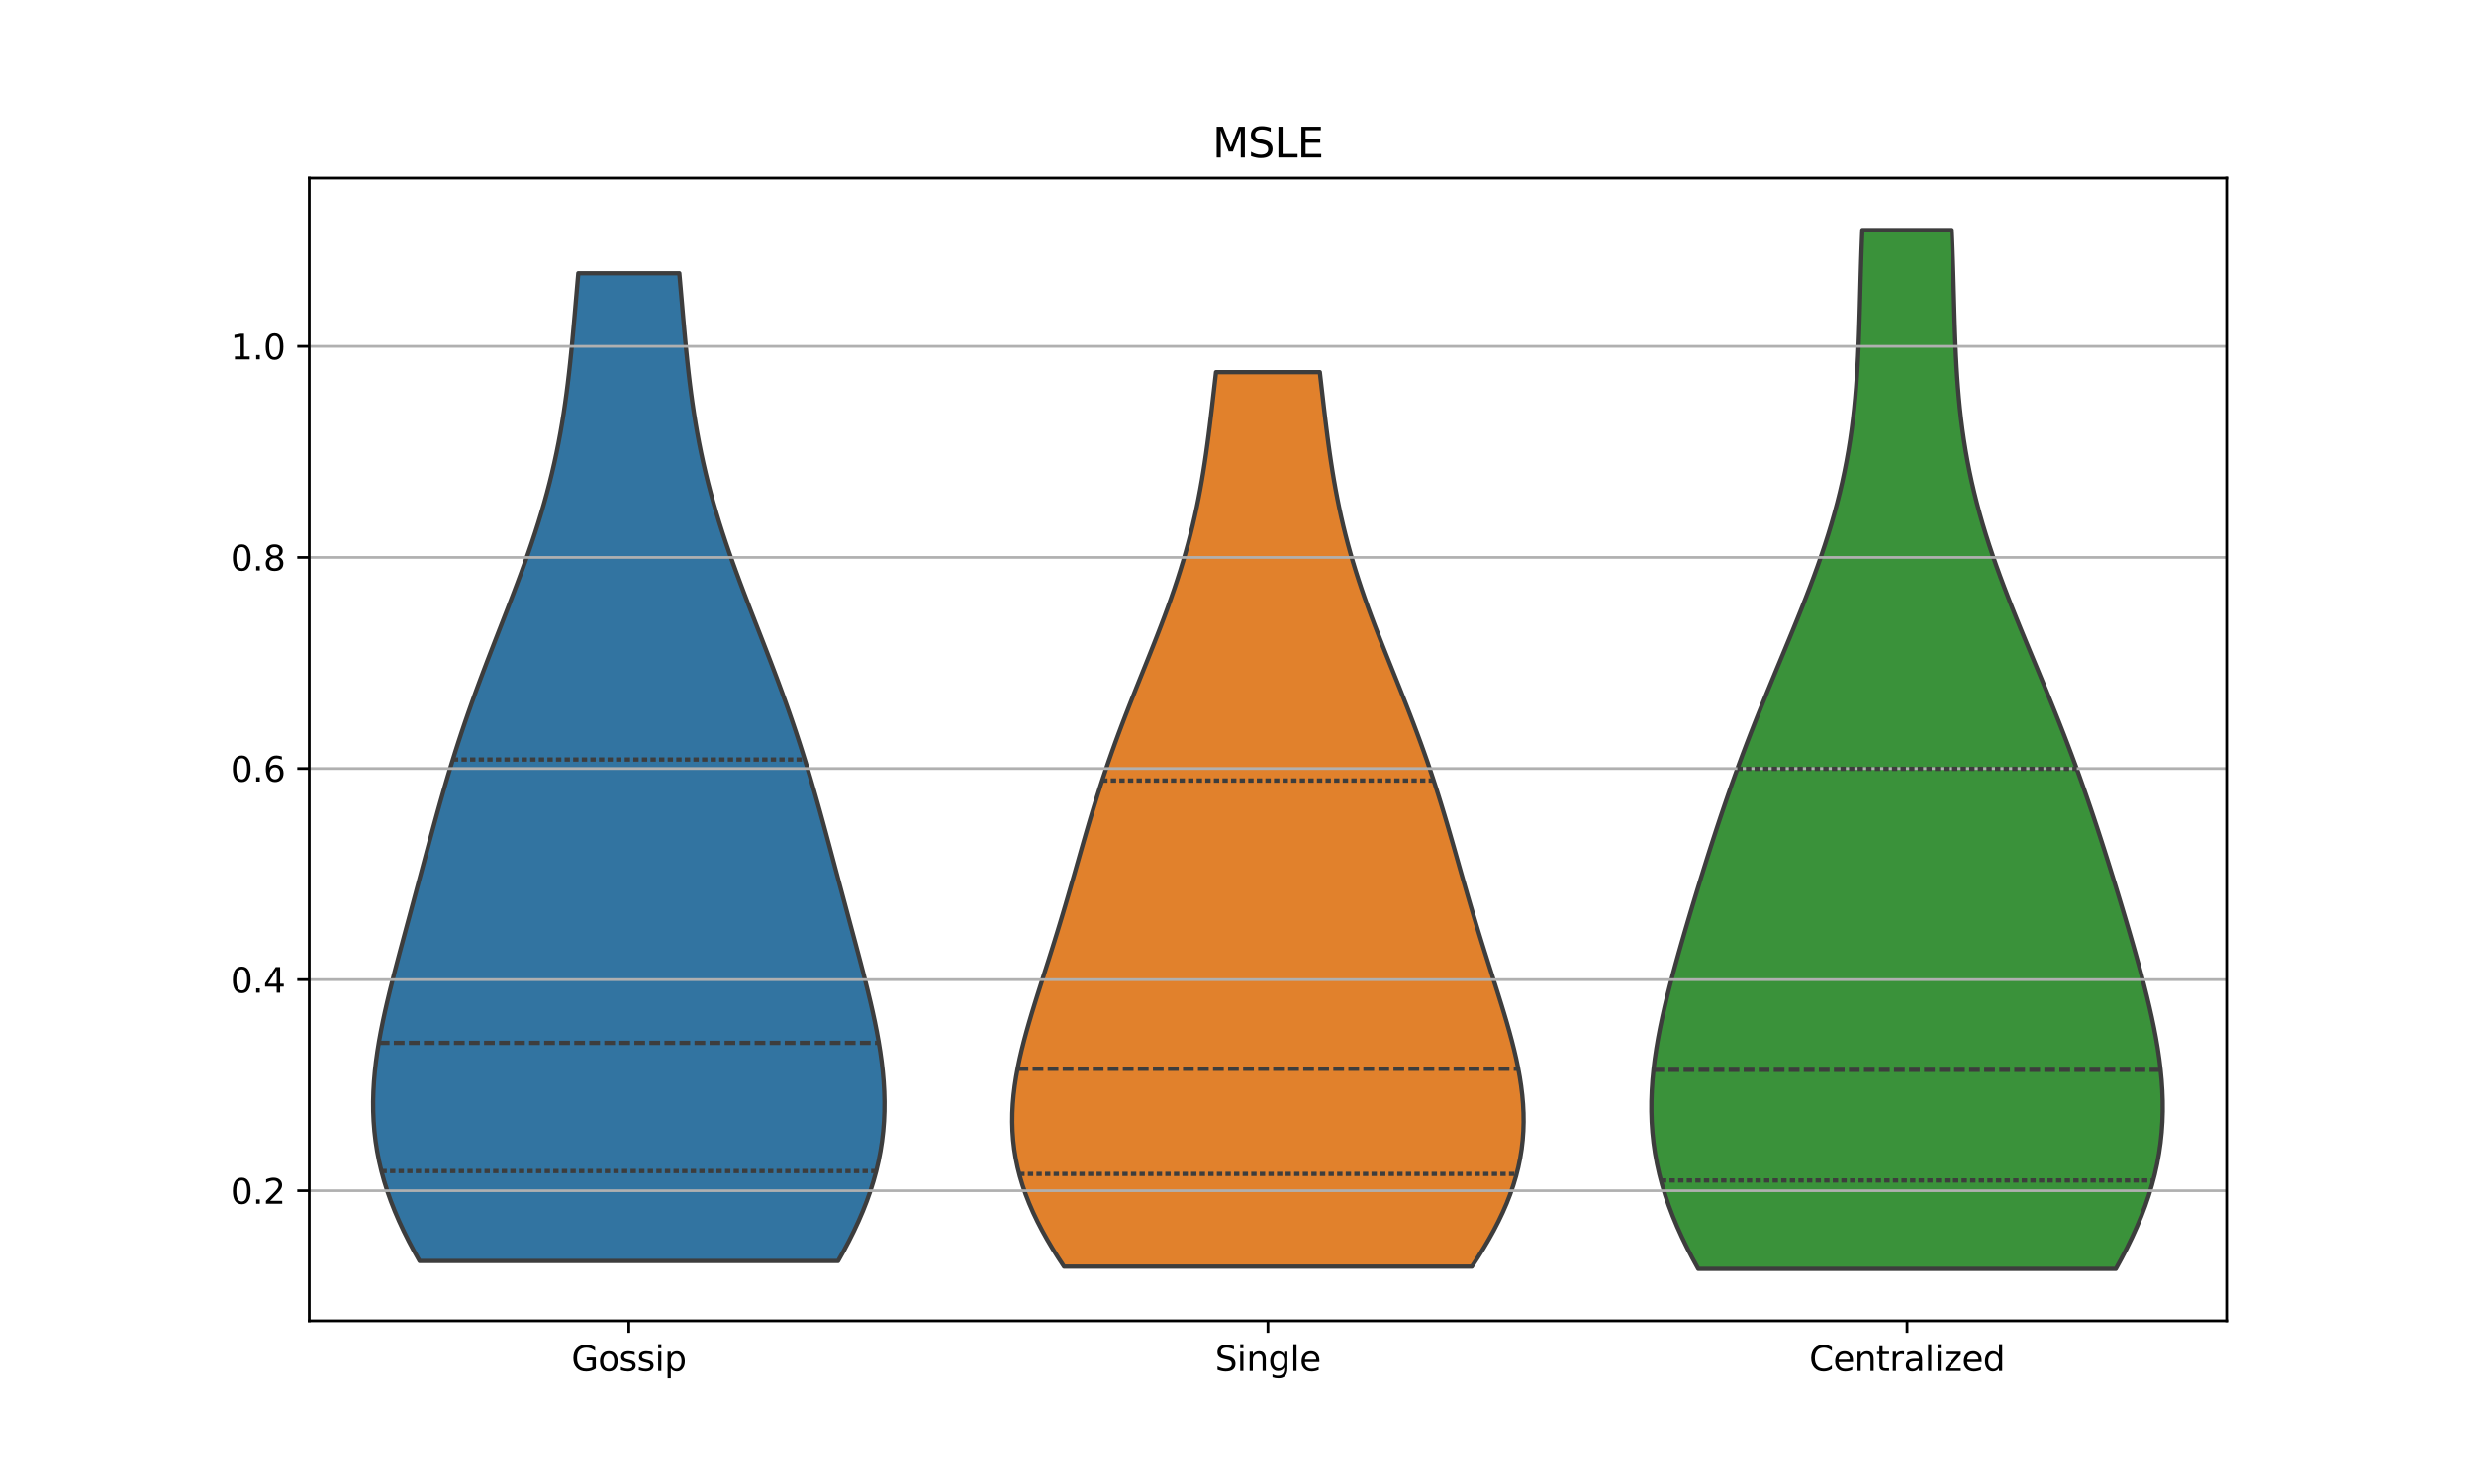 <?xml version="1.0" encoding="utf-8" standalone="no"?>
<!DOCTYPE svg PUBLIC "-//W3C//DTD SVG 1.1//EN"
  "http://www.w3.org/Graphics/SVG/1.1/DTD/svg11.dtd">
<svg xmlns:xlink="http://www.w3.org/1999/xlink" width="720pt" height="432pt" viewBox="0 0 720 432" xmlns="http://www.w3.org/2000/svg" version="1.1">
 <defs>
  <style type="text/css">*{stroke-linejoin: round; stroke-linecap: butt}</style>
 </defs>
 <g id="figure_1">
  <g id="patch_1">
   <path d="M 0 432 
L 720 432 
L 720 0 
L 0 0 
z
" style="fill: #ffffff"/>
  </g>
  <g id="axes_1">
   <g id="patch_2">
    <path d="M 90 384.48 
L 648 384.48 
L 648 51.84 
L 90 51.84 
z
" style="fill: #ffffff"/>
   </g>
   <g id="PolyCollection_1">
    <defs>
     <path id="m1685e75d1a" d="M 243.9 -64.921 
L 122.1 -64.921 
L 120.474 -67.825 
L 118.933 -70.729 
L 117.485 -73.634 
L 116.136 -76.538 
L 114.889 -79.442 
L 113.751 -82.347 
L 112.723 -85.251 
L 111.81 -88.155 
L 111.011 -91.06 
L 110.329 -93.964 
L 109.763 -96.869 
L 109.311 -99.773 
L 108.972 -102.677 
L 108.743 -105.582 
L 108.62 -108.486 
L 108.6 -111.39 
L 108.677 -114.295 
L 108.845 -117.199 
L 109.099 -120.103 
L 109.431 -123.008 
L 109.837 -125.912 
L 110.308 -128.817 
L 110.837 -131.721 
L 111.418 -134.625 
L 112.044 -137.53 
L 112.708 -140.434 
L 113.404 -143.338 
L 114.126 -146.243 
L 114.869 -149.147 
L 115.627 -152.051 
L 116.396 -154.956 
L 117.172 -157.86 
L 117.952 -160.765 
L 118.734 -163.669 
L 119.516 -166.573 
L 120.296 -169.478 
L 121.075 -172.382 
L 121.851 -175.286 
L 122.626 -178.191 
L 123.401 -181.095 
L 124.176 -183.999 
L 124.955 -186.904 
L 125.739 -189.808 
L 126.53 -192.712 
L 127.33 -195.617 
L 128.143 -198.521 
L 128.971 -201.426 
L 129.815 -204.33 
L 130.679 -207.234 
L 131.563 -210.139 
L 132.469 -213.043 
L 133.399 -215.947 
L 134.353 -218.852 
L 135.332 -221.756 
L 136.334 -224.66 
L 137.36 -227.565 
L 138.408 -230.469 
L 139.476 -233.374 
L 140.563 -236.278 
L 141.665 -239.182 
L 142.78 -242.087 
L 143.904 -244.991 
L 145.033 -247.895 
L 146.164 -250.8 
L 147.293 -253.704 
L 148.414 -256.608 
L 149.525 -259.513 
L 150.621 -262.417 
L 151.697 -265.322 
L 152.75 -268.226 
L 153.775 -271.13 
L 154.77 -274.035 
L 155.731 -276.939 
L 156.656 -279.843 
L 157.541 -282.748 
L 158.385 -285.652 
L 159.187 -288.556 
L 159.945 -291.461 
L 160.659 -294.365 
L 161.33 -297.269 
L 161.956 -300.174 
L 162.54 -303.078 
L 163.083 -305.983 
L 163.586 -308.887 
L 164.051 -311.791 
L 164.482 -314.696 
L 164.88 -317.6 
L 165.249 -320.504 
L 165.592 -323.409 
L 165.912 -326.313 
L 166.213 -329.217 
L 166.497 -332.122 
L 166.769 -335.026 
L 167.031 -337.931 
L 167.287 -340.835 
L 167.539 -343.739 
L 167.792 -346.644 
L 168.046 -349.548 
L 168.305 -352.452 
L 197.695 -352.452 
L 197.695 -352.452 
L 197.954 -349.548 
L 198.208 -346.644 
L 198.461 -343.739 
L 198.713 -340.835 
L 198.969 -337.931 
L 199.231 -335.026 
L 199.503 -332.122 
L 199.787 -329.217 
L 200.088 -326.313 
L 200.408 -323.409 
L 200.751 -320.504 
L 201.12 -317.6 
L 201.518 -314.696 
L 201.949 -311.791 
L 202.414 -308.887 
L 202.917 -305.983 
L 203.46 -303.078 
L 204.044 -300.174 
L 204.67 -297.269 
L 205.341 -294.365 
L 206.055 -291.461 
L 206.813 -288.556 
L 207.615 -285.652 
L 208.459 -282.748 
L 209.344 -279.843 
L 210.269 -276.939 
L 211.23 -274.035 
L 212.225 -271.13 
L 213.25 -268.226 
L 214.303 -265.322 
L 215.379 -262.417 
L 216.475 -259.513 
L 217.586 -256.608 
L 218.707 -253.704 
L 219.836 -250.8 
L 220.967 -247.895 
L 222.096 -244.991 
L 223.22 -242.087 
L 224.335 -239.182 
L 225.437 -236.278 
L 226.524 -233.374 
L 227.592 -230.469 
L 228.64 -227.565 
L 229.666 -224.66 
L 230.668 -221.756 
L 231.647 -218.852 
L 232.601 -215.947 
L 233.531 -213.043 
L 234.437 -210.139 
L 235.321 -207.234 
L 236.185 -204.33 
L 237.029 -201.426 
L 237.857 -198.521 
L 238.67 -195.617 
L 239.47 -192.712 
L 240.261 -189.808 
L 241.045 -186.904 
L 241.824 -183.999 
L 242.599 -181.095 
L 243.374 -178.191 
L 244.149 -175.286 
L 244.925 -172.382 
L 245.704 -169.478 
L 246.484 -166.573 
L 247.266 -163.669 
L 248.048 -160.765 
L 248.828 -157.86 
L 249.604 -154.956 
L 250.373 -152.051 
L 251.131 -149.147 
L 251.874 -146.243 
L 252.596 -143.338 
L 253.292 -140.434 
L 253.956 -137.53 
L 254.582 -134.625 
L 255.163 -131.721 
L 255.692 -128.817 
L 256.163 -125.912 
L 256.569 -123.008 
L 256.901 -120.103 
L 257.155 -117.199 
L 257.323 -114.295 
L 257.4 -111.39 
L 257.38 -108.486 
L 257.257 -105.582 
L 257.028 -102.677 
L 256.689 -99.773 
L 256.237 -96.869 
L 255.671 -93.964 
L 254.989 -91.06 
L 254.19 -88.155 
L 253.277 -85.251 
L 252.249 -82.347 
L 251.111 -79.442 
L 249.864 -76.538 
L 248.515 -73.634 
L 247.067 -70.729 
L 245.526 -67.825 
L 243.9 -64.921 
z
" style="stroke: #3d3d3d; stroke-width: 1.25"/>
    </defs>
    <g clip-path="url(#p9d9df68d31)">
     <use xlink:href="#m1685e75d1a" x="0" y="432" style="fill: #3274a1; stroke: #3d3d3d; stroke-width: 1.25"/>
    </g>
   </g>
   <g id="PolyCollection_2">
    <defs>
     <path id="m15b889b968" d="M 428.333 -63.295 
L 309.667 -63.295 
L 307.944 -65.925 
L 306.3 -68.555 
L 304.744 -71.185 
L 303.283 -73.815 
L 301.923 -76.445 
L 300.67 -79.075 
L 299.528 -81.705 
L 298.502 -84.335 
L 297.594 -86.965 
L 296.806 -89.595 
L 296.14 -92.225 
L 295.595 -94.855 
L 295.171 -97.485 
L 294.866 -100.115 
L 294.677 -102.745 
L 294.6 -105.375 
L 294.631 -108.005 
L 294.765 -110.635 
L 294.996 -113.265 
L 295.317 -115.895 
L 295.722 -118.525 
L 296.203 -121.155 
L 296.753 -123.785 
L 297.364 -126.415 
L 298.028 -129.045 
L 298.737 -131.675 
L 299.485 -134.305 
L 300.263 -136.935 
L 301.065 -139.565 
L 301.884 -142.195 
L 302.715 -144.825 
L 303.552 -147.455 
L 304.391 -150.085 
L 305.227 -152.715 
L 306.057 -155.345 
L 306.879 -157.975 
L 307.691 -160.605 
L 308.492 -163.235 
L 309.282 -165.866 
L 310.06 -168.496 
L 310.829 -171.126 
L 311.589 -173.756 
L 312.341 -176.386 
L 313.09 -179.016 
L 313.836 -181.646 
L 314.583 -184.276 
L 315.334 -186.906 
L 316.092 -189.536 
L 316.86 -192.166 
L 317.641 -194.796 
L 318.437 -197.426 
L 319.25 -200.056 
L 320.083 -202.686 
L 320.938 -205.316 
L 321.814 -207.946 
L 322.714 -210.576 
L 323.637 -213.206 
L 324.582 -215.836 
L 325.55 -218.466 
L 326.538 -221.096 
L 327.544 -223.726 
L 328.566 -226.356 
L 329.602 -228.986 
L 330.648 -231.616 
L 331.701 -234.246 
L 332.756 -236.876 
L 333.811 -239.506 
L 334.861 -242.136 
L 335.902 -244.766 
L 336.929 -247.396 
L 337.94 -250.026 
L 338.93 -252.656 
L 339.896 -255.286 
L 340.834 -257.916 
L 341.742 -260.546 
L 342.616 -263.176 
L 343.455 -265.806 
L 344.258 -268.436 
L 345.022 -271.066 
L 345.747 -273.696 
L 346.433 -276.326 
L 347.08 -278.956 
L 347.688 -281.586 
L 348.259 -284.216 
L 348.793 -286.846 
L 349.294 -289.476 
L 349.762 -292.106 
L 350.201 -294.736 
L 350.613 -297.366 
L 351.001 -299.996 
L 351.367 -302.626 
L 351.716 -305.256 
L 352.049 -307.886 
L 352.37 -310.516 
L 352.683 -313.146 
L 352.989 -315.776 
L 353.292 -318.406 
L 353.594 -321.036 
L 353.898 -323.667 
L 384.102 -323.667 
L 384.102 -323.667 
L 384.406 -321.036 
L 384.708 -318.406 
L 385.011 -315.776 
L 385.317 -313.146 
L 385.63 -310.516 
L 385.951 -307.886 
L 386.284 -305.256 
L 386.633 -302.626 
L 386.999 -299.996 
L 387.387 -297.366 
L 387.799 -294.736 
L 388.238 -292.106 
L 388.706 -289.476 
L 389.207 -286.846 
L 389.741 -284.216 
L 390.312 -281.586 
L 390.92 -278.956 
L 391.567 -276.326 
L 392.253 -273.696 
L 392.978 -271.066 
L 393.742 -268.436 
L 394.545 -265.806 
L 395.384 -263.176 
L 396.258 -260.546 
L 397.166 -257.916 
L 398.104 -255.286 
L 399.07 -252.656 
L 400.06 -250.026 
L 401.071 -247.396 
L 402.098 -244.766 
L 403.139 -242.136 
L 404.189 -239.506 
L 405.244 -236.876 
L 406.299 -234.246 
L 407.352 -231.616 
L 408.398 -228.986 
L 409.434 -226.356 
L 410.456 -223.726 
L 411.462 -221.096 
L 412.45 -218.466 
L 413.418 -215.836 
L 414.363 -213.206 
L 415.286 -210.576 
L 416.186 -207.946 
L 417.062 -205.316 
L 417.917 -202.686 
L 418.75 -200.056 
L 419.563 -197.426 
L 420.359 -194.796 
L 421.14 -192.166 
L 421.908 -189.536 
L 422.666 -186.906 
L 423.417 -184.276 
L 424.164 -181.646 
L 424.91 -179.016 
L 425.659 -176.386 
L 426.411 -173.756 
L 427.171 -171.126 
L 427.94 -168.496 
L 428.718 -165.866 
L 429.508 -163.235 
L 430.309 -160.605 
L 431.121 -157.975 
L 431.943 -155.345 
L 432.773 -152.715 
L 433.609 -150.085 
L 434.448 -147.455 
L 435.285 -144.825 
L 436.116 -142.195 
L 436.935 -139.565 
L 437.737 -136.935 
L 438.515 -134.305 
L 439.263 -131.675 
L 439.972 -129.045 
L 440.636 -126.415 
L 441.247 -123.785 
L 441.797 -121.155 
L 442.278 -118.525 
L 442.683 -115.895 
L 443.004 -113.265 
L 443.235 -110.635 
L 443.369 -108.005 
L 443.4 -105.375 
L 443.323 -102.745 
L 443.134 -100.115 
L 442.829 -97.485 
L 442.405 -94.855 
L 441.86 -92.225 
L 441.194 -89.595 
L 440.406 -86.965 
L 439.498 -84.335 
L 438.472 -81.705 
L 437.33 -79.075 
L 436.077 -76.445 
L 434.717 -73.815 
L 433.256 -71.185 
L 431.7 -68.555 
L 430.056 -65.925 
L 428.333 -63.295 
z
" style="stroke: #3d3d3d; stroke-width: 1.25"/>
    </defs>
    <g clip-path="url(#p9d9df68d31)">
     <use xlink:href="#m15b889b968" x="0" y="432" style="fill: #e1812c; stroke: #3d3d3d; stroke-width: 1.25"/>
    </g>
   </g>
   <g id="PolyCollection_3">
    <defs>
     <path id="m16249aee80" d="M 615.762 -62.64 
L 494.238 -62.64 
L 492.568 -65.695 
L 490.987 -68.749 
L 489.503 -71.804 
L 488.121 -74.858 
L 486.848 -77.913 
L 485.688 -80.967 
L 484.644 -84.022 
L 483.719 -87.076 
L 482.915 -90.131 
L 482.232 -93.185 
L 481.671 -96.24 
L 481.23 -99.295 
L 480.906 -102.349 
L 480.698 -105.404 
L 480.6 -108.458 
L 480.609 -111.513 
L 480.719 -114.567 
L 480.924 -117.622 
L 481.218 -120.676 
L 481.596 -123.731 
L 482.049 -126.785 
L 482.571 -129.84 
L 483.156 -132.895 
L 483.796 -135.949 
L 484.485 -139.004 
L 485.216 -142.058 
L 485.985 -145.113 
L 486.785 -148.167 
L 487.612 -151.222 
L 488.461 -154.276 
L 489.328 -157.331 
L 490.211 -160.385 
L 491.107 -163.44 
L 492.015 -166.495 
L 492.933 -169.549 
L 493.86 -172.604 
L 494.797 -175.658 
L 495.743 -178.713 
L 496.7 -181.767 
L 497.669 -184.822 
L 498.65 -187.876 
L 499.646 -190.931 
L 500.657 -193.985 
L 501.686 -197.04 
L 502.734 -200.095 
L 503.801 -203.149 
L 504.89 -206.204 
L 506 -209.258 
L 507.132 -212.313 
L 508.286 -215.367 
L 509.461 -218.422 
L 510.656 -221.476 
L 511.87 -224.531 
L 513.101 -227.585 
L 514.346 -230.64 
L 515.602 -233.695 
L 516.865 -236.749 
L 518.134 -239.804 
L 519.402 -242.858 
L 520.666 -245.913 
L 521.921 -248.967 
L 523.163 -252.022 
L 524.387 -255.076 
L 525.588 -258.131 
L 526.762 -261.185 
L 527.904 -264.24 
L 529.01 -267.295 
L 530.076 -270.349 
L 531.098 -273.404 
L 532.073 -276.458 
L 532.999 -279.513 
L 533.872 -282.567 
L 534.692 -285.622 
L 535.457 -288.676 
L 536.166 -291.731 
L 536.819 -294.785 
L 537.417 -297.84 
L 537.959 -300.895 
L 538.449 -303.949 
L 538.887 -307.004 
L 539.276 -310.058 
L 539.619 -313.113 
L 539.918 -316.167 
L 540.178 -319.222 
L 540.402 -322.276 
L 540.593 -325.331 
L 540.757 -328.385 
L 540.897 -331.44 
L 541.017 -334.495 
L 541.122 -337.549 
L 541.215 -340.604 
L 541.301 -343.658 
L 541.384 -346.713 
L 541.467 -349.767 
L 541.554 -352.822 
L 541.647 -355.876 
L 541.75 -358.931 
L 541.866 -361.985 
L 541.996 -365.04 
L 568.004 -365.04 
L 568.004 -365.04 
L 568.134 -361.985 
L 568.25 -358.931 
L 568.353 -355.876 
L 568.446 -352.822 
L 568.533 -349.767 
L 568.616 -346.713 
L 568.699 -343.658 
L 568.785 -340.604 
L 568.878 -337.549 
L 568.983 -334.495 
L 569.103 -331.44 
L 569.243 -328.385 
L 569.407 -325.331 
L 569.598 -322.276 
L 569.822 -319.222 
L 570.082 -316.167 
L 570.381 -313.113 
L 570.724 -310.058 
L 571.113 -307.004 
L 571.551 -303.949 
L 572.041 -300.895 
L 572.583 -297.84 
L 573.181 -294.785 
L 573.834 -291.731 
L 574.543 -288.676 
L 575.308 -285.622 
L 576.128 -282.567 
L 577.001 -279.513 
L 577.927 -276.458 
L 578.902 -273.404 
L 579.924 -270.349 
L 580.99 -267.295 
L 582.096 -264.24 
L 583.238 -261.185 
L 584.412 -258.131 
L 585.613 -255.076 
L 586.837 -252.022 
L 588.079 -248.967 
L 589.334 -245.913 
L 590.598 -242.858 
L 591.866 -239.804 
L 593.135 -236.749 
L 594.398 -233.695 
L 595.654 -230.64 
L 596.899 -227.585 
L 598.13 -224.531 
L 599.344 -221.476 
L 600.539 -218.422 
L 601.714 -215.367 
L 602.868 -212.313 
L 604 -209.258 
L 605.11 -206.204 
L 606.199 -203.149 
L 607.266 -200.095 
L 608.314 -197.04 
L 609.343 -193.985 
L 610.354 -190.931 
L 611.35 -187.876 
L 612.331 -184.822 
L 613.3 -181.767 
L 614.257 -178.713 
L 615.203 -175.658 
L 616.14 -172.604 
L 617.067 -169.549 
L 617.985 -166.495 
L 618.893 -163.44 
L 619.789 -160.385 
L 620.672 -157.331 
L 621.539 -154.276 
L 622.388 -151.222 
L 623.215 -148.167 
L 624.015 -145.113 
L 624.784 -142.058 
L 625.515 -139.004 
L 626.204 -135.949 
L 626.844 -132.895 
L 627.429 -129.84 
L 627.951 -126.785 
L 628.404 -123.731 
L 628.782 -120.676 
L 629.076 -117.622 
L 629.281 -114.567 
L 629.391 -111.513 
L 629.4 -108.458 
L 629.302 -105.404 
L 629.094 -102.349 
L 628.77 -99.295 
L 628.329 -96.24 
L 627.768 -93.185 
L 627.085 -90.131 
L 626.281 -87.076 
L 625.356 -84.022 
L 624.312 -80.967 
L 623.152 -77.913 
L 621.879 -74.858 
L 620.497 -71.804 
L 619.013 -68.749 
L 617.432 -65.695 
L 615.762 -62.64 
z
" style="stroke: #3d3d3d; stroke-width: 1.25"/>
    </defs>
    <g clip-path="url(#p9d9df68d31)">
     <use xlink:href="#m16249aee80" x="0" y="432" style="fill: #3a923a; stroke: #3d3d3d; stroke-width: 1.25"/>
    </g>
   </g>
   <g id="matplotlib.axis_1">
    <g id="xtick_1">
     <g id="line2d_1">
      <defs>
       <path id="m1888a1bd02" d="M 0 0 
L 0 3.5 
" style="stroke: #000000; stroke-width: 0.8"/>
      </defs>
      <g>
       <use xlink:href="#m1888a1bd02" x="183" y="384.48" style="stroke: #000000; stroke-width: 0.8"/>
      </g>
     </g>
     <g id="text_1">
      <!-- Gossip -->
      <g transform="translate(166.294 399.078) scale(0.1 -0.1)">
       <defs>
        <path id="DejaVuSans-47" d="M 3809 666 
L 3809 1919 
L 2778 1919 
L 2778 2438 
L 4434 2438 
L 4434 434 
Q 4069 175 3628 42 
Q 3188 -91 2688 -91 
Q 1594 -91 976 548 
Q 359 1188 359 2328 
Q 359 3472 976 4111 
Q 1594 4750 2688 4750 
Q 3144 4750 3555 4637 
Q 3966 4525 4313 4306 
L 4313 3634 
Q 3963 3931 3569 4081 
Q 3175 4231 2741 4231 
Q 1884 4231 1454 3753 
Q 1025 3275 1025 2328 
Q 1025 1384 1454 906 
Q 1884 428 2741 428 
Q 3075 428 3337 486 
Q 3600 544 3809 666 
z
" transform="scale(0.016)"/>
        <path id="DejaVuSans-6f" d="M 1959 3097 
Q 1497 3097 1228 2736 
Q 959 2375 959 1747 
Q 959 1119 1226 758 
Q 1494 397 1959 397 
Q 2419 397 2687 759 
Q 2956 1122 2956 1747 
Q 2956 2369 2687 2733 
Q 2419 3097 1959 3097 
z
M 1959 3584 
Q 2709 3584 3137 3096 
Q 3566 2609 3566 1747 
Q 3566 888 3137 398 
Q 2709 -91 1959 -91 
Q 1206 -91 779 398 
Q 353 888 353 1747 
Q 353 2609 779 3096 
Q 1206 3584 1959 3584 
z
" transform="scale(0.016)"/>
        <path id="DejaVuSans-73" d="M 2834 3397 
L 2834 2853 
Q 2591 2978 2328 3040 
Q 2066 3103 1784 3103 
Q 1356 3103 1142 2972 
Q 928 2841 928 2578 
Q 928 2378 1081 2264 
Q 1234 2150 1697 2047 
L 1894 2003 
Q 2506 1872 2764 1633 
Q 3022 1394 3022 966 
Q 3022 478 2636 193 
Q 2250 -91 1575 -91 
Q 1294 -91 989 -36 
Q 684 19 347 128 
L 347 722 
Q 666 556 975 473 
Q 1284 391 1588 391 
Q 1994 391 2212 530 
Q 2431 669 2431 922 
Q 2431 1156 2273 1281 
Q 2116 1406 1581 1522 
L 1381 1569 
Q 847 1681 609 1914 
Q 372 2147 372 2553 
Q 372 3047 722 3315 
Q 1072 3584 1716 3584 
Q 2034 3584 2315 3537 
Q 2597 3491 2834 3397 
z
" transform="scale(0.016)"/>
        <path id="DejaVuSans-69" d="M 603 3500 
L 1178 3500 
L 1178 0 
L 603 0 
L 603 3500 
z
M 603 4863 
L 1178 4863 
L 1178 4134 
L 603 4134 
L 603 4863 
z
" transform="scale(0.016)"/>
        <path id="DejaVuSans-70" d="M 1159 525 
L 1159 -1331 
L 581 -1331 
L 581 3500 
L 1159 3500 
L 1159 2969 
Q 1341 3281 1617 3432 
Q 1894 3584 2278 3584 
Q 2916 3584 3314 3078 
Q 3713 2572 3713 1747 
Q 3713 922 3314 415 
Q 2916 -91 2278 -91 
Q 1894 -91 1617 61 
Q 1341 213 1159 525 
z
M 3116 1747 
Q 3116 2381 2855 2742 
Q 2594 3103 2138 3103 
Q 1681 3103 1420 2742 
Q 1159 2381 1159 1747 
Q 1159 1113 1420 752 
Q 1681 391 2138 391 
Q 2594 391 2855 752 
Q 3116 1113 3116 1747 
z
" transform="scale(0.016)"/>
       </defs>
       <use xlink:href="#DejaVuSans-47"/>
       <use xlink:href="#DejaVuSans-6f" x="77.49"/>
       <use xlink:href="#DejaVuSans-73" x="138.672"/>
       <use xlink:href="#DejaVuSans-73" x="190.771"/>
       <use xlink:href="#DejaVuSans-69" x="242.871"/>
       <use xlink:href="#DejaVuSans-70" x="270.654"/>
      </g>
     </g>
    </g>
    <g id="xtick_2">
     <g id="line2d_2">
      <g>
       <use xlink:href="#m1888a1bd02" x="369" y="384.48" style="stroke: #000000; stroke-width: 0.8"/>
      </g>
     </g>
     <g id="text_2">
      <!-- Single -->
      <g transform="translate(353.628 399.078) scale(0.1 -0.1)">
       <defs>
        <path id="DejaVuSans-53" d="M 3425 4513 
L 3425 3897 
Q 3066 4069 2747 4153 
Q 2428 4238 2131 4238 
Q 1616 4238 1336 4038 
Q 1056 3838 1056 3469 
Q 1056 3159 1242 3001 
Q 1428 2844 1947 2747 
L 2328 2669 
Q 3034 2534 3370 2195 
Q 3706 1856 3706 1288 
Q 3706 609 3251 259 
Q 2797 -91 1919 -91 
Q 1588 -91 1214 -16 
Q 841 59 441 206 
L 441 856 
Q 825 641 1194 531 
Q 1563 422 1919 422 
Q 2459 422 2753 634 
Q 3047 847 3047 1241 
Q 3047 1584 2836 1778 
Q 2625 1972 2144 2069 
L 1759 2144 
Q 1053 2284 737 2584 
Q 422 2884 422 3419 
Q 422 4038 858 4394 
Q 1294 4750 2059 4750 
Q 2388 4750 2728 4690 
Q 3069 4631 3425 4513 
z
" transform="scale(0.016)"/>
        <path id="DejaVuSans-6e" d="M 3513 2113 
L 3513 0 
L 2938 0 
L 2938 2094 
Q 2938 2591 2744 2837 
Q 2550 3084 2163 3084 
Q 1697 3084 1428 2787 
Q 1159 2491 1159 1978 
L 1159 0 
L 581 0 
L 581 3500 
L 1159 3500 
L 1159 2956 
Q 1366 3272 1645 3428 
Q 1925 3584 2291 3584 
Q 2894 3584 3203 3211 
Q 3513 2838 3513 2113 
z
" transform="scale(0.016)"/>
        <path id="DejaVuSans-67" d="M 2906 1791 
Q 2906 2416 2648 2759 
Q 2391 3103 1925 3103 
Q 1463 3103 1205 2759 
Q 947 2416 947 1791 
Q 947 1169 1205 825 
Q 1463 481 1925 481 
Q 2391 481 2648 825 
Q 2906 1169 2906 1791 
z
M 3481 434 
Q 3481 -459 3084 -895 
Q 2688 -1331 1869 -1331 
Q 1566 -1331 1297 -1286 
Q 1028 -1241 775 -1147 
L 775 -588 
Q 1028 -725 1275 -790 
Q 1522 -856 1778 -856 
Q 2344 -856 2625 -561 
Q 2906 -266 2906 331 
L 2906 616 
Q 2728 306 2450 153 
Q 2172 0 1784 0 
Q 1141 0 747 490 
Q 353 981 353 1791 
Q 353 2603 747 3093 
Q 1141 3584 1784 3584 
Q 2172 3584 2450 3431 
Q 2728 3278 2906 2969 
L 2906 3500 
L 3481 3500 
L 3481 434 
z
" transform="scale(0.016)"/>
        <path id="DejaVuSans-6c" d="M 603 4863 
L 1178 4863 
L 1178 0 
L 603 0 
L 603 4863 
z
" transform="scale(0.016)"/>
        <path id="DejaVuSans-65" d="M 3597 1894 
L 3597 1613 
L 953 1613 
Q 991 1019 1311 708 
Q 1631 397 2203 397 
Q 2534 397 2845 478 
Q 3156 559 3463 722 
L 3463 178 
Q 3153 47 2828 -22 
Q 2503 -91 2169 -91 
Q 1331 -91 842 396 
Q 353 884 353 1716 
Q 353 2575 817 3079 
Q 1281 3584 2069 3584 
Q 2775 3584 3186 3129 
Q 3597 2675 3597 1894 
z
M 3022 2063 
Q 3016 2534 2758 2815 
Q 2500 3097 2075 3097 
Q 1594 3097 1305 2825 
Q 1016 2553 972 2059 
L 3022 2063 
z
" transform="scale(0.016)"/>
       </defs>
       <use xlink:href="#DejaVuSans-53"/>
       <use xlink:href="#DejaVuSans-69" x="63.477"/>
       <use xlink:href="#DejaVuSans-6e" x="91.26"/>
       <use xlink:href="#DejaVuSans-67" x="154.639"/>
       <use xlink:href="#DejaVuSans-6c" x="218.115"/>
       <use xlink:href="#DejaVuSans-65" x="245.898"/>
      </g>
     </g>
    </g>
    <g id="xtick_3">
     <g id="line2d_3">
      <g>
       <use xlink:href="#m1888a1bd02" x="555" y="384.48" style="stroke: #000000; stroke-width: 0.8"/>
      </g>
     </g>
     <g id="text_3">
      <!-- Centralized -->
      <g transform="translate(526.53 399.078) scale(0.1 -0.1)">
       <defs>
        <path id="DejaVuSans-43" d="M 4122 4306 
L 4122 3641 
Q 3803 3938 3442 4084 
Q 3081 4231 2675 4231 
Q 1875 4231 1450 3742 
Q 1025 3253 1025 2328 
Q 1025 1406 1450 917 
Q 1875 428 2675 428 
Q 3081 428 3442 575 
Q 3803 722 4122 1019 
L 4122 359 
Q 3791 134 3420 21 
Q 3050 -91 2638 -91 
Q 1578 -91 968 557 
Q 359 1206 359 2328 
Q 359 3453 968 4101 
Q 1578 4750 2638 4750 
Q 3056 4750 3426 4639 
Q 3797 4528 4122 4306 
z
" transform="scale(0.016)"/>
        <path id="DejaVuSans-74" d="M 1172 4494 
L 1172 3500 
L 2356 3500 
L 2356 3053 
L 1172 3053 
L 1172 1153 
Q 1172 725 1289 603 
Q 1406 481 1766 481 
L 2356 481 
L 2356 0 
L 1766 0 
Q 1100 0 847 248 
Q 594 497 594 1153 
L 594 3053 
L 172 3053 
L 172 3500 
L 594 3500 
L 594 4494 
L 1172 4494 
z
" transform="scale(0.016)"/>
        <path id="DejaVuSans-72" d="M 2631 2963 
Q 2534 3019 2420 3045 
Q 2306 3072 2169 3072 
Q 1681 3072 1420 2755 
Q 1159 2438 1159 1844 
L 1159 0 
L 581 0 
L 581 3500 
L 1159 3500 
L 1159 2956 
Q 1341 3275 1631 3429 
Q 1922 3584 2338 3584 
Q 2397 3584 2469 3576 
Q 2541 3569 2628 3553 
L 2631 2963 
z
" transform="scale(0.016)"/>
        <path id="DejaVuSans-61" d="M 2194 1759 
Q 1497 1759 1228 1600 
Q 959 1441 959 1056 
Q 959 750 1161 570 
Q 1363 391 1709 391 
Q 2188 391 2477 730 
Q 2766 1069 2766 1631 
L 2766 1759 
L 2194 1759 
z
M 3341 1997 
L 3341 0 
L 2766 0 
L 2766 531 
Q 2569 213 2275 61 
Q 1981 -91 1556 -91 
Q 1019 -91 701 211 
Q 384 513 384 1019 
Q 384 1609 779 1909 
Q 1175 2209 1959 2209 
L 2766 2209 
L 2766 2266 
Q 2766 2663 2505 2880 
Q 2244 3097 1772 3097 
Q 1472 3097 1187 3025 
Q 903 2953 641 2809 
L 641 3341 
Q 956 3463 1253 3523 
Q 1550 3584 1831 3584 
Q 2591 3584 2966 3190 
Q 3341 2797 3341 1997 
z
" transform="scale(0.016)"/>
        <path id="DejaVuSans-7a" d="M 353 3500 
L 3084 3500 
L 3084 2975 
L 922 459 
L 3084 459 
L 3084 0 
L 275 0 
L 275 525 
L 2438 3041 
L 353 3041 
L 353 3500 
z
" transform="scale(0.016)"/>
        <path id="DejaVuSans-64" d="M 2906 2969 
L 2906 4863 
L 3481 4863 
L 3481 0 
L 2906 0 
L 2906 525 
Q 2725 213 2448 61 
Q 2172 -91 1784 -91 
Q 1150 -91 751 415 
Q 353 922 353 1747 
Q 353 2572 751 3078 
Q 1150 3584 1784 3584 
Q 2172 3584 2448 3432 
Q 2725 3281 2906 2969 
z
M 947 1747 
Q 947 1113 1208 752 
Q 1469 391 1925 391 
Q 2381 391 2643 752 
Q 2906 1113 2906 1747 
Q 2906 2381 2643 2742 
Q 2381 3103 1925 3103 
Q 1469 3103 1208 2742 
Q 947 2381 947 1747 
z
" transform="scale(0.016)"/>
       </defs>
       <use xlink:href="#DejaVuSans-43"/>
       <use xlink:href="#DejaVuSans-65" x="69.824"/>
       <use xlink:href="#DejaVuSans-6e" x="131.348"/>
       <use xlink:href="#DejaVuSans-74" x="194.727"/>
       <use xlink:href="#DejaVuSans-72" x="233.936"/>
       <use xlink:href="#DejaVuSans-61" x="275.049"/>
       <use xlink:href="#DejaVuSans-6c" x="336.328"/>
       <use xlink:href="#DejaVuSans-69" x="364.111"/>
       <use xlink:href="#DejaVuSans-7a" x="391.895"/>
       <use xlink:href="#DejaVuSans-65" x="444.385"/>
       <use xlink:href="#DejaVuSans-64" x="505.908"/>
      </g>
     </g>
    </g>
   </g>
   <g id="matplotlib.axis_2">
    <g id="ytick_1">
     <g id="line2d_4">
      <path d="M 90 346.627 
L 648 346.627 
" clip-path="url(#p9d9df68d31)" style="fill: none; stroke: #b0b0b0; stroke-width: 0.8; stroke-linecap: square"/>
     </g>
     <g id="line2d_5">
      <defs>
       <path id="m0c7ad3416f" d="M 0 0 
L -3.5 0 
" style="stroke: #000000; stroke-width: 0.8"/>
      </defs>
      <g>
       <use xlink:href="#m0c7ad3416f" x="90" y="346.627" style="stroke: #000000; stroke-width: 0.8"/>
      </g>
     </g>
     <g id="text_4">
      <!-- 0.2 -->
      <g transform="translate(67.097 350.426) scale(0.1 -0.1)">
       <defs>
        <path id="DejaVuSans-30" d="M 2034 4250 
Q 1547 4250 1301 3770 
Q 1056 3291 1056 2328 
Q 1056 1369 1301 889 
Q 1547 409 2034 409 
Q 2525 409 2770 889 
Q 3016 1369 3016 2328 
Q 3016 3291 2770 3770 
Q 2525 4250 2034 4250 
z
M 2034 4750 
Q 2819 4750 3233 4129 
Q 3647 3509 3647 2328 
Q 3647 1150 3233 529 
Q 2819 -91 2034 -91 
Q 1250 -91 836 529 
Q 422 1150 422 2328 
Q 422 3509 836 4129 
Q 1250 4750 2034 4750 
z
" transform="scale(0.016)"/>
        <path id="DejaVuSans-2e" d="M 684 794 
L 1344 794 
L 1344 0 
L 684 0 
L 684 794 
z
" transform="scale(0.016)"/>
        <path id="DejaVuSans-32" d="M 1228 531 
L 3431 531 
L 3431 0 
L 469 0 
L 469 531 
Q 828 903 1448 1529 
Q 2069 2156 2228 2338 
Q 2531 2678 2651 2914 
Q 2772 3150 2772 3378 
Q 2772 3750 2511 3984 
Q 2250 4219 1831 4219 
Q 1534 4219 1204 4116 
Q 875 4013 500 3803 
L 500 4441 
Q 881 4594 1212 4672 
Q 1544 4750 1819 4750 
Q 2544 4750 2975 4387 
Q 3406 4025 3406 3419 
Q 3406 3131 3298 2873 
Q 3191 2616 2906 2266 
Q 2828 2175 2409 1742 
Q 1991 1309 1228 531 
z
" transform="scale(0.016)"/>
       </defs>
       <use xlink:href="#DejaVuSans-30"/>
       <use xlink:href="#DejaVuSans-2e" x="63.623"/>
       <use xlink:href="#DejaVuSans-32" x="95.41"/>
      </g>
     </g>
    </g>
    <g id="ytick_2">
     <g id="line2d_6">
      <path d="M 90 285.174 
L 648 285.174 
" clip-path="url(#p9d9df68d31)" style="fill: none; stroke: #b0b0b0; stroke-width: 0.8; stroke-linecap: square"/>
     </g>
     <g id="line2d_7">
      <g>
       <use xlink:href="#m0c7ad3416f" x="90" y="285.174" style="stroke: #000000; stroke-width: 0.8"/>
      </g>
     </g>
     <g id="text_5">
      <!-- 0.4 -->
      <g transform="translate(67.097 288.973) scale(0.1 -0.1)">
       <defs>
        <path id="DejaVuSans-34" d="M 2419 4116 
L 825 1625 
L 2419 1625 
L 2419 4116 
z
M 2253 4666 
L 3047 4666 
L 3047 1625 
L 3713 1625 
L 3713 1100 
L 3047 1100 
L 3047 0 
L 2419 0 
L 2419 1100 
L 313 1100 
L 313 1709 
L 2253 4666 
z
" transform="scale(0.016)"/>
       </defs>
       <use xlink:href="#DejaVuSans-30"/>
       <use xlink:href="#DejaVuSans-2e" x="63.623"/>
       <use xlink:href="#DejaVuSans-34" x="95.41"/>
      </g>
     </g>
    </g>
    <g id="ytick_3">
     <g id="line2d_8">
      <path d="M 90 223.721 
L 648 223.721 
" clip-path="url(#p9d9df68d31)" style="fill: none; stroke: #b0b0b0; stroke-width: 0.8; stroke-linecap: square"/>
     </g>
     <g id="line2d_9">
      <g>
       <use xlink:href="#m0c7ad3416f" x="90" y="223.721" style="stroke: #000000; stroke-width: 0.8"/>
      </g>
     </g>
     <g id="text_6">
      <!-- 0.6 -->
      <g transform="translate(67.097 227.52) scale(0.1 -0.1)">
       <defs>
        <path id="DejaVuSans-36" d="M 2113 2584 
Q 1688 2584 1439 2293 
Q 1191 2003 1191 1497 
Q 1191 994 1439 701 
Q 1688 409 2113 409 
Q 2538 409 2786 701 
Q 3034 994 3034 1497 
Q 3034 2003 2786 2293 
Q 2538 2584 2113 2584 
z
M 3366 4563 
L 3366 3988 
Q 3128 4100 2886 4159 
Q 2644 4219 2406 4219 
Q 1781 4219 1451 3797 
Q 1122 3375 1075 2522 
Q 1259 2794 1537 2939 
Q 1816 3084 2150 3084 
Q 2853 3084 3261 2657 
Q 3669 2231 3669 1497 
Q 3669 778 3244 343 
Q 2819 -91 2113 -91 
Q 1303 -91 875 529 
Q 447 1150 447 2328 
Q 447 3434 972 4092 
Q 1497 4750 2381 4750 
Q 2619 4750 2861 4703 
Q 3103 4656 3366 4563 
z
" transform="scale(0.016)"/>
       </defs>
       <use xlink:href="#DejaVuSans-30"/>
       <use xlink:href="#DejaVuSans-2e" x="63.623"/>
       <use xlink:href="#DejaVuSans-36" x="95.41"/>
      </g>
     </g>
    </g>
    <g id="ytick_4">
     <g id="line2d_10">
      <path d="M 90 162.267 
L 648 162.267 
" clip-path="url(#p9d9df68d31)" style="fill: none; stroke: #b0b0b0; stroke-width: 0.8; stroke-linecap: square"/>
     </g>
     <g id="line2d_11">
      <g>
       <use xlink:href="#m0c7ad3416f" x="90" y="162.267" style="stroke: #000000; stroke-width: 0.8"/>
      </g>
     </g>
     <g id="text_7">
      <!-- 0.8 -->
      <g transform="translate(67.097 166.066) scale(0.1 -0.1)">
       <defs>
        <path id="DejaVuSans-38" d="M 2034 2216 
Q 1584 2216 1326 1975 
Q 1069 1734 1069 1313 
Q 1069 891 1326 650 
Q 1584 409 2034 409 
Q 2484 409 2743 651 
Q 3003 894 3003 1313 
Q 3003 1734 2745 1975 
Q 2488 2216 2034 2216 
z
M 1403 2484 
Q 997 2584 770 2862 
Q 544 3141 544 3541 
Q 544 4100 942 4425 
Q 1341 4750 2034 4750 
Q 2731 4750 3128 4425 
Q 3525 4100 3525 3541 
Q 3525 3141 3298 2862 
Q 3072 2584 2669 2484 
Q 3125 2378 3379 2068 
Q 3634 1759 3634 1313 
Q 3634 634 3220 271 
Q 2806 -91 2034 -91 
Q 1263 -91 848 271 
Q 434 634 434 1313 
Q 434 1759 690 2068 
Q 947 2378 1403 2484 
z
M 1172 3481 
Q 1172 3119 1398 2916 
Q 1625 2713 2034 2713 
Q 2441 2713 2670 2916 
Q 2900 3119 2900 3481 
Q 2900 3844 2670 4047 
Q 2441 4250 2034 4250 
Q 1625 4250 1398 4047 
Q 1172 3844 1172 3481 
z
" transform="scale(0.016)"/>
       </defs>
       <use xlink:href="#DejaVuSans-30"/>
       <use xlink:href="#DejaVuSans-2e" x="63.623"/>
       <use xlink:href="#DejaVuSans-38" x="95.41"/>
      </g>
     </g>
    </g>
    <g id="ytick_5">
     <g id="line2d_12">
      <path d="M 90 100.814 
L 648 100.814 
" clip-path="url(#p9d9df68d31)" style="fill: none; stroke: #b0b0b0; stroke-width: 0.8; stroke-linecap: square"/>
     </g>
     <g id="line2d_13">
      <g>
       <use xlink:href="#m0c7ad3416f" x="90" y="100.814" style="stroke: #000000; stroke-width: 0.8"/>
      </g>
     </g>
     <g id="text_8">
      <!-- 1.0 -->
      <g transform="translate(67.097 104.613) scale(0.1 -0.1)">
       <defs>
        <path id="DejaVuSans-31" d="M 794 531 
L 1825 531 
L 1825 4091 
L 703 3866 
L 703 4441 
L 1819 4666 
L 2450 4666 
L 2450 531 
L 3481 531 
L 3481 0 
L 794 0 
L 794 531 
z
" transform="scale(0.016)"/>
       </defs>
       <use xlink:href="#DejaVuSans-31"/>
       <use xlink:href="#DejaVuSans-2e" x="63.623"/>
       <use xlink:href="#DejaVuSans-30" x="95.41"/>
      </g>
     </g>
    </g>
   </g>
   <g id="line2d_14">
    <path d="M 111.001 340.895 
L 254.999 340.895 
" clip-path="url(#p9d9df68d31)" style="fill: none; stroke-dasharray: 1.562,0.938; stroke-dashoffset: 0; stroke: #3d3d3d; stroke-width: 1.25"/>
   </g>
   <g id="line2d_15">
    <path d="M 110.242 303.587 
L 255.758 303.587 
" clip-path="url(#p9d9df68d31)" style="fill: none; stroke-dasharray: 3.125,1.25; stroke-dashoffset: 0; stroke: #3d3d3d; stroke-width: 1.25"/>
   </g>
   <g id="line2d_16">
    <path d="M 131.802 221.096 
L 234.198 221.096 
" clip-path="url(#p9d9df68d31)" style="fill: none; stroke-dasharray: 1.562,0.938; stroke-dashoffset: 0; stroke: #3d3d3d; stroke-width: 1.25"/>
   </g>
   <g id="line2d_17">
    <path d="M 296.635 341.728 
L 441.365 341.728 
" clip-path="url(#p9d9df68d31)" style="fill: none; stroke-dasharray: 1.562,0.938; stroke-dashoffset: 0; stroke: #3d3d3d; stroke-width: 1.25"/>
   </g>
   <g id="line2d_18">
    <path d="M 296.153 311.12 
L 441.847 311.12 
" clip-path="url(#p9d9df68d31)" style="fill: none; stroke-dasharray: 3.125,1.25; stroke-dashoffset: 0; stroke: #3d3d3d; stroke-width: 1.25"/>
   </g>
   <g id="line2d_19">
    <path d="M 320.766 227.214 
L 417.234 227.214 
" clip-path="url(#p9d9df68d31)" style="fill: none; stroke-dasharray: 1.562,0.938; stroke-dashoffset: 0; stroke: #3d3d3d; stroke-width: 1.25"/>
   </g>
   <g id="line2d_20">
    <path d="M 483.378 343.628 
L 626.622 343.628 
" clip-path="url(#p9d9df68d31)" style="fill: none; stroke-dasharray: 1.562,0.938; stroke-dashoffset: 0; stroke: #3d3d3d; stroke-width: 1.25"/>
   </g>
   <g id="line2d_21">
    <path d="M 481.207 311.442 
L 628.793 311.442 
" clip-path="url(#p9d9df68d31)" style="fill: none; stroke-dasharray: 3.125,1.25; stroke-dashoffset: 0; stroke: #3d3d3d; stroke-width: 1.25"/>
   </g>
   <g id="line2d_22">
    <path d="M 505.612 223.81 
L 604.388 223.81 
" clip-path="url(#p9d9df68d31)" style="fill: none; stroke-dasharray: 1.562,0.938; stroke-dashoffset: 0; stroke: #3d3d3d; stroke-width: 1.25"/>
   </g>
   <g id="patch_3">
    <path d="M 90 384.48 
L 90 51.84 
" style="fill: none; stroke: #000000; stroke-width: 0.8; stroke-linejoin: miter; stroke-linecap: square"/>
   </g>
   <g id="patch_4">
    <path d="M 648 384.48 
L 648 51.84 
" style="fill: none; stroke: #000000; stroke-width: 0.8; stroke-linejoin: miter; stroke-linecap: square"/>
   </g>
   <g id="patch_5">
    <path d="M 90 384.48 
L 648 384.48 
" style="fill: none; stroke: #000000; stroke-width: 0.8; stroke-linejoin: miter; stroke-linecap: square"/>
   </g>
   <g id="patch_6">
    <path d="M 90 51.84 
L 648 51.84 
" style="fill: none; stroke: #000000; stroke-width: 0.8; stroke-linejoin: miter; stroke-linecap: square"/>
   </g>
   <g id="text_9">
    <!-- MSLE -->
    <g transform="translate(352.88 45.84) scale(0.12 -0.12)">
     <defs>
      <path id="DejaVuSans-4d" d="M 628 4666 
L 1569 4666 
L 2759 1491 
L 3956 4666 
L 4897 4666 
L 4897 0 
L 4281 0 
L 4281 4097 
L 3078 897 
L 2444 897 
L 1241 4097 
L 1241 0 
L 628 0 
L 628 4666 
z
" transform="scale(0.016)"/>
      <path id="DejaVuSans-4c" d="M 628 4666 
L 1259 4666 
L 1259 531 
L 3531 531 
L 3531 0 
L 628 0 
L 628 4666 
z
" transform="scale(0.016)"/>
      <path id="DejaVuSans-45" d="M 628 4666 
L 3578 4666 
L 3578 4134 
L 1259 4134 
L 1259 2753 
L 3481 2753 
L 3481 2222 
L 1259 2222 
L 1259 531 
L 3634 531 
L 3634 0 
L 628 0 
L 628 4666 
z
" transform="scale(0.016)"/>
     </defs>
     <use xlink:href="#DejaVuSans-4d"/>
     <use xlink:href="#DejaVuSans-53" x="86.279"/>
     <use xlink:href="#DejaVuSans-4c" x="149.756"/>
     <use xlink:href="#DejaVuSans-45" x="205.469"/>
    </g>
   </g>
  </g>
 </g>
 <defs>
  <clipPath id="p9d9df68d31">
   <rect x="90" y="51.84" width="558" height="332.64"/>
  </clipPath>
 </defs>
</svg>
